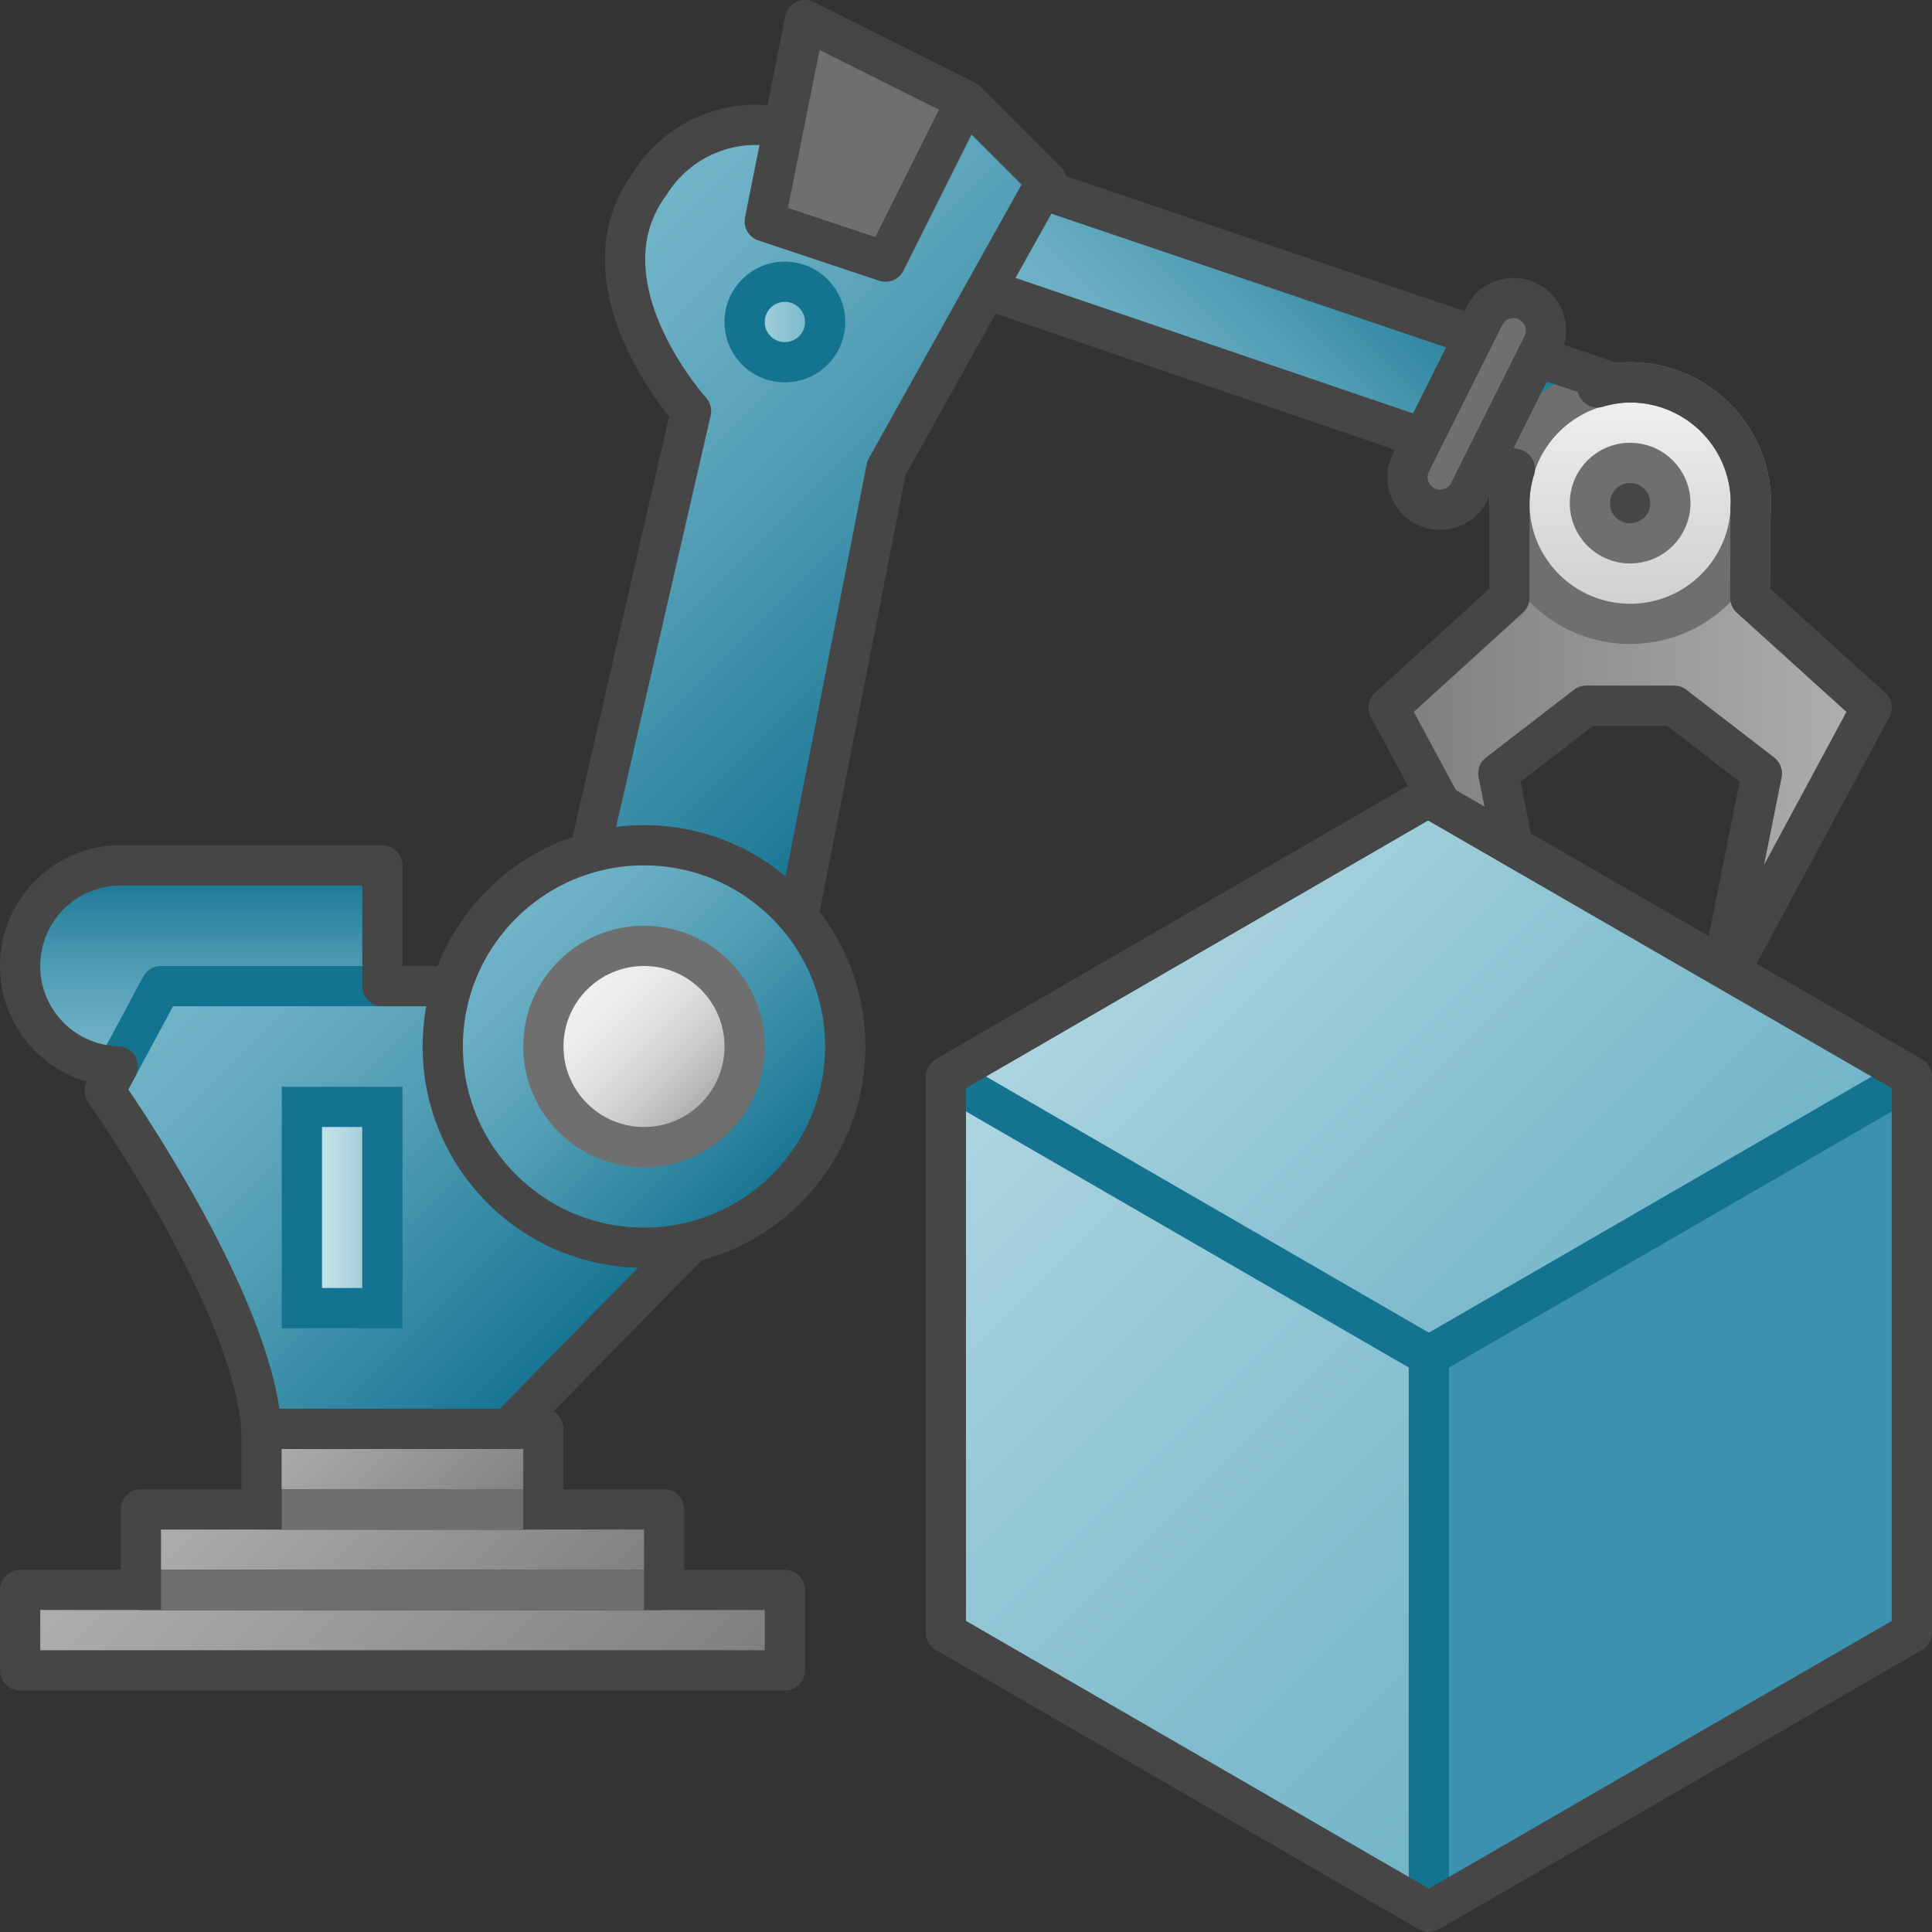 <svg id="Layer_1" data-name="Layer 1" xmlns="http://www.w3.org/2000/svg" xmlns:xlink="http://www.w3.org/1999/xlink" viewBox="0 0 48 48">
  <rect x="0" y="0" width="48" height="48" fill="#333333" stroke="none"/>
  <defs>
    <linearGradient id="Dark_Blue_Grad" data-name="Dark Blue Grad" x1="114.677" y1="11.296" x2="121.204" y2="4.769" gradientTransform="translate(-86)" gradientUnits="userSpaceOnUse">
      <stop offset="0" stop-color="#73b4c8"/>
      <stop offset="0.175" stop-color="#6aaec3"/>
      <stop offset="0.457" stop-color="#529eb5"/>
      <stop offset="0.809" stop-color="#2c839f"/>
      <stop offset="1" stop-color="#147391"/>
    </linearGradient>
    <linearGradient id="Dark_Blue_Grad-2" x1="91" y1="26.5" x2="91" y2="21.5" xlink:href="#Dark_Blue_Grad"/>
    <linearGradient id="Dark_Blue_Grad-3" x1="3.687" y1="24.813" x2="13.5" y2="34.626" gradientTransform="matrix(1, 0, 0, 1, 0, 0)" xlink:href="#Dark_Blue_Grad"/>
    <linearGradient id="Dark_Blue_Grad-4" x1="14.05" y1="6.585" x2="25.051" y2="17.586" gradientTransform="matrix(1, 0, 0, 1, 0, 0)" xlink:href="#Dark_Blue_Grad"/>
    <linearGradient id="linear-gradient" x1="4.75" y1="35.25" x2="15.25" y2="45.75" gradientUnits="userSpaceOnUse">
      <stop offset="0" stop-color="#b0b0b0"/>
      <stop offset="1" stop-color="#7d7d7d"/>
    </linearGradient>
    <linearGradient id="New_Gradient_Swatch_3" data-name="New Gradient Swatch 3" x1="18.5" y1="8" x2="20.5" y2="8" gradientUnits="userSpaceOnUse">
      <stop offset="0" stop-color="#afd7e1"/>
      <stop offset="0.159" stop-color="#a4d0dc"/>
      <stop offset="0.706" stop-color="#80bcce"/>
      <stop offset="1" stop-color="#73b4c8"/>
    </linearGradient>
    <linearGradient id="linear-gradient-2" x1="6.25" y1="34.75" x2="13.75" y2="42.25" xlink:href="#linear-gradient"/>
    <linearGradient id="linear-gradient-3" x1="7.747" y1="34.247" x2="12.25" y2="38.75" xlink:href="#linear-gradient"/>
    <linearGradient id="New_Gradient_Swatch_1" data-name="New Gradient Swatch 1" x1="7.5" y1="30" x2="9.5" y2="30" gradientUnits="userSpaceOnUse">
      <stop offset="0" stop-color="#cde6eb"/>
      <stop offset="0.221" stop-color="#c6e2e8"/>
      <stop offset="0.542" stop-color="#b3d8e1"/>
      <stop offset="0.921" stop-color="#93c7d5"/>
      <stop offset="1" stop-color="#8cc3d2"/>
    </linearGradient>
    <linearGradient id="New_Gradient_Swatch_2" data-name="New Gradient Swatch 2" x1="34.5" y1="18.585" x2="46.5" y2="18.585" gradientUnits="userSpaceOnUse">
      <stop offset="0" stop-color="#7d7d7d"/>
      <stop offset="1" stop-color="#b0b0b0"/>
    </linearGradient>
    <linearGradient id="_3_Generic_-_Top_Blend_2" data-name="3 Generic - Top Blend 2" x1="-99.599" y1="125.146" x2="-93.599" y2="125.146" gradientTransform="translate(165.646 109.099) rotate(90)" gradientUnits="userSpaceOnUse">
      <stop offset="0" stop-color="#f1f1f1"/>
      <stop offset="1" stop-color="#cdcdcd"/>
    </linearGradient>
    <linearGradient id="Dark_Blue_Grad-5" x1="98.464" y1="22.465" x2="105.535" y2="29.535" xlink:href="#Dark_Blue_Grad"/>
    <linearGradient id="_4_Generic_-_Left_Blend" data-name="4 Generic - Left Blend" x1="14.232" y1="24.232" x2="17.768" y2="27.768" gradientUnits="userSpaceOnUse">
      <stop offset="0" stop-color="#f1f1f1"/>
      <stop offset="0.219" stop-color="#ededed"/>
      <stop offset="0.447" stop-color="#e1e0e0"/>
      <stop offset="0.677" stop-color="#ccc"/>
      <stop offset="0.909" stop-color="#b0afaf"/>
      <stop offset="0.99" stop-color="#a4a3a3"/>
    </linearGradient>
    <linearGradient id="linear-gradient-4" x1="29.5" y1="20.747" x2="41.5" y2="32.748" xlink:href="#New_Gradient_Swatch_3"/>
    <linearGradient id="linear-gradient-5" x1="21.312" y1="28.935" x2="37.688" y2="45.311" xlink:href="#New_Gradient_Swatch_3"/>
  </defs>
  <polygon points="39.875 9.44 25.919 4.712 24.6 7.218 37.629 11.658 39.875 9.44" fill="url(#Dark_Blue_Grad)"/>
  <path d="M9.5,26.5H2.996A2.496,2.496,0,0,1,.5,24.004v-.008A2.496,2.496,0,0,1,2.996,21.5H9.5Z" fill="url(#Dark_Blue_Grad-2)"/>
  <path d="M16,31a5,5,0,0,1-5-5,4.946,4.946,0,0,1,.254-1.5H4L2.603,27.099S6.281,32.312,6.494,35.5h6.131l4.57-4.66A4.967,4.967,0,0,1,16,31Z" fill="url(#Dark_Blue_Grad-3)"/>
  <path d="M24,2.5l-4.54.679a3.093,3.093,0,0,0-3.304,1.37c-1.858,2.495,1.012,5.664,1.012,5.664L14.641,21.211a4.827,4.827,0,0,1,5.182,1.603L22.023,11.63,26,4.5Z" fill="url(#Dark_Blue_Grad-4)"/>
  <path d="M19.46,3.179a3.093,3.093,0,0,0-3.304,1.37c-1.858,2.495,1.012,5.664,1.012,5.664L14.641,21.211" fill="none" stroke="#464646" stroke-linejoin="round"/>
  <polyline points="19.823 22.813 22.023 11.63 26 4.5 24 2.5" fill="none" stroke="#464646" stroke-linejoin="round"/>
    <rect x="0.5" y="39.5" width="19" height="2" stroke="#464646" stroke-linejoin="round" fill="url(#linear-gradient)"/>
      <circle cx="19.5" cy="8" r="1" fill="url(#New_Gradient_Swatch_3)"/>
      <path d="M19.5,7.5A.5.5,0,1,1,19,8a.501.501,0,0,1,.5-.5m0-1A1.5,1.5,0,1,0,21,8a1.5,1.5,0,0,0-1.5-1.5Z" fill="#147391"/>
    <rect x="3.5" y="37.5" width="13" height="2" stroke="#464646" stroke-linejoin="round" fill="url(#linear-gradient-2)"/>
    <rect x="6.497" y="35.5" width="7.003" height="2" stroke="#464646" stroke-linejoin="round" fill="url(#linear-gradient-3)"/>
    <polyline points="11 24.5 4 24.5 4 24.5 2.603 27.099" fill="none" stroke="#147391" stroke-linejoin="round"/>
      <rect x="7.5" y="27.5" width="2" height="5" fill="url(#New_Gradient_Swatch_1)"/>
      <path d="M9,28v4H8V28H9m1-1H7v6h3V27Z" fill="#147391"/>
    <polygon points="20 0.5 19.464 3.18 19 5.5 22 6.5 24 2.5 20 0.5" fill="#6f6f6f" stroke="#464646" stroke-linejoin="round"/>
    <line x1="16" y1="39.5" x2="4" y2="39.5" fill="none" stroke="#6f6f6f" stroke-miterlimit="10"/>
    <line x1="13" y1="37.5" x2="7" y2="37.5" fill="none" stroke="#6f6f6f" stroke-miterlimit="10"/>
    <polyline points="37.5 12.5 37.5 14.851 34.5 17.579 38.318 24.67 37.227 19.215 39.409 17.533 41.591 17.533 43.773 19.215 42.682 24.67 46.5 17.579 43.486 14.851 43.493 12.5" fill="url(#New_Gradient_Swatch_2)"/>
    <circle cx="40.5" cy="12.5" r="3" stroke="#6f6f6f" stroke-miterlimit="10" fill="url(#_3_Generic_-_Top_Blend_2)"/>
    <polyline points="37.5 12.5 37.5 14.851 34.5 17.579 38.318 24.67 37.227 19.215 39.409 17.533 41.591 17.533 43.773 19.215 42.682 24.67 46.5 17.579 43.486 14.851 43.493 12.5" fill="url(#New_Gradient_Swatch_2)"/>
    <circle cx="40.5" cy="12.5" r="3" stroke="#6f6f6f" stroke-miterlimit="10" fill="url(#_3_Generic_-_Top_Blend_2)"/>
    <circle cx="40.5" cy="12.5" r="1" fill="#464646" stroke="#6f6f6f" stroke-miterlimit="10"/>
  <circle cx="16" cy="26" r="5" stroke="#464646" stroke-linejoin="round" fill="url(#Dark_Blue_Grad-5)"/>
  <circle cx="16" cy="26" r="2.5" stroke="#6f6f6f" stroke-miterlimit="10" fill="url(#_4_Generic_-_Left_Blend)"/>
  <path d="M11.254,24.5H9.5v-3H2.996A2.496,2.496,0,0,0,.5,23.996v.008a2.492,2.492,0,0,0,2.428,2.489l-.326.606S6.281,32.312,6.494,35.5h6.131l4.57-4.66" fill="none" stroke="#464646" stroke-linejoin="round"/>
  <path d="M24.6,7.218l13.029,4.44.007-.007A2.968,2.968,0,0,0,37.5,12.5v2.352l-3,2.727L38.318,24.67,37.227,19.215l2.182-1.682h2.182l2.182,1.682L42.682,24.67,46.5,17.579l-3.014-2.727.007-2.279c.001-.025.007-.048.007-.073a3,3,0,0,0-3-3,2.97,2.97,0,0,0-.812.125l.187-.185L25.919,4.712" fill="none" stroke="#464646" stroke-linejoin="round"/>
  <path d="M35.778,12.664a.809.809,0,0,1-.723-1.171l1.821-3.641a.809.809,0,0,1,1.448.724l-1.821,3.641A.81.81,0,0,1,35.778,12.664Z" fill="#6f6f6f" stroke="#464646" stroke-linejoin="round"/>
    <polygon points="35.5 33.687 47.5 26.748 47.5 40.56 35.5 47.499 35.5 33.687" fill="#3c91af"/>
    <polygon points="23.5 26.747 35.48 19.808 47.5 26.748 35.5 33.687 23.5 26.747" fill="url(#linear-gradient-4)"/>
    <polygon points="35.5 33.687 35.5 47.499 23.5 40.56 23.5 26.747 35.5 33.687" fill="url(#linear-gradient-5)"/>
    <line x1="35.5" y1="33.687" x2="35.5" y2="47.499" fill="none" stroke="#147391" stroke-linejoin="round"/>
    <polyline points="47.5 26.748 35.5 33.687 23.5 26.747" fill="none" stroke="#147391" stroke-linejoin="round"/>
    <polygon points="35.48 19.808 23.5 26.747 23.5 40.559 35.5 47.499 47.5 40.56 47.5 26.748 35.48 19.808" fill="none" stroke="#464646" stroke-linejoin="round"/>
</svg>
